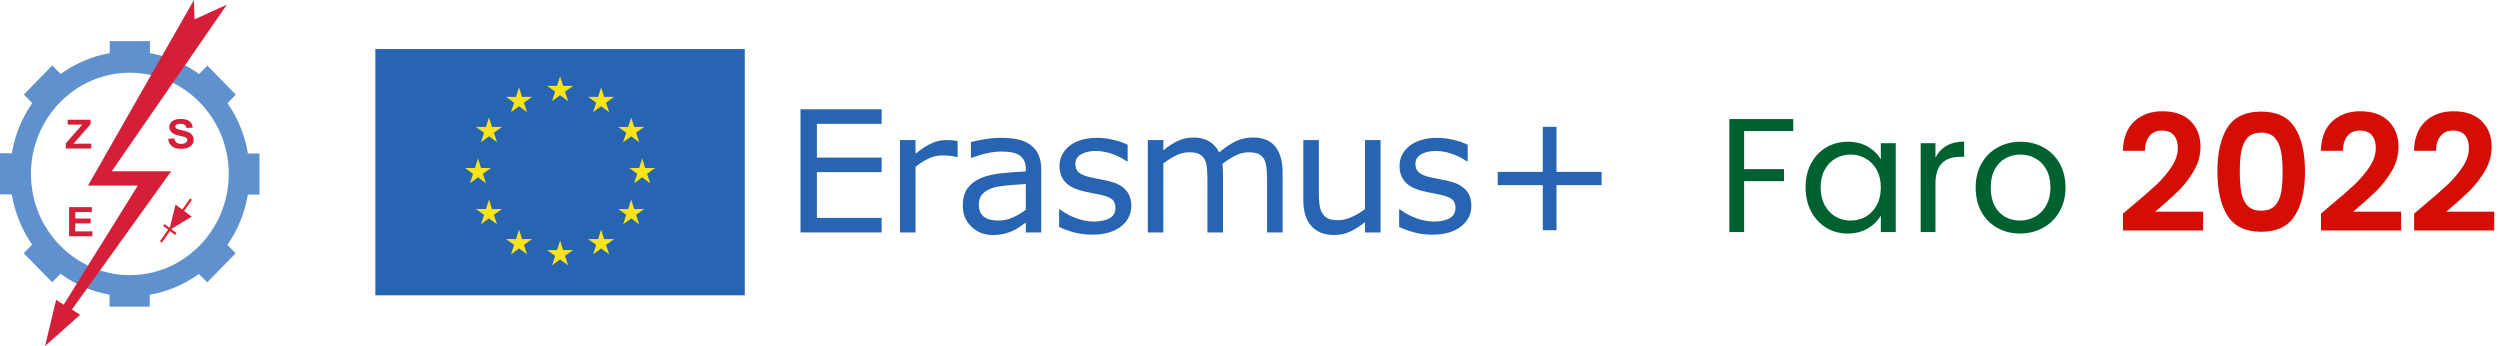 <svg width="2158" height="299" viewBox="0 0 2158 299" fill="none" xmlns="http://www.w3.org/2000/svg">
<path d="M56.808 128.207V123.677L71.012 107.542H58.413V103.334H78.207V107.237L63.394 124.016H78.778V128.207H56.808Z" fill="#D51F39"/>
<path d="M145.121 119.902L150.436 119.426C150.756 121.068 151.402 122.275 152.374 123.045C153.358 123.815 154.681 124.2 156.342 124.2C158.101 124.2 159.424 123.86 160.31 123.181C161.208 122.49 161.657 121.686 161.657 120.768C161.657 120.179 161.466 119.681 161.085 119.273C160.716 118.854 160.064 118.492 159.129 118.186C158.489 117.982 157.031 117.619 154.755 117.098C151.827 116.43 149.772 115.609 148.591 114.635C146.93 113.264 146.099 111.594 146.099 109.623C146.099 108.354 146.487 107.171 147.262 106.072C148.049 104.962 149.175 104.118 150.639 103.541C152.116 102.963 153.894 102.674 155.973 102.674C159.369 102.674 161.922 103.359 163.632 104.73C165.354 106.1 166.259 107.93 166.345 110.218L160.882 110.438C160.648 109.159 160.144 108.241 159.369 107.686C158.606 107.12 157.455 106.837 155.917 106.837C154.33 106.837 153.088 107.137 152.189 107.737C151.611 108.122 151.322 108.638 151.322 109.283C151.322 109.872 151.593 110.376 152.134 110.795C152.823 111.328 154.496 111.883 157.154 112.46C159.812 113.038 161.774 113.638 163.041 114.261C164.321 114.873 165.317 115.717 166.031 116.793C166.757 117.857 167.12 119.177 167.12 120.751C167.12 122.178 166.689 123.515 165.828 124.761C164.967 126.007 163.749 126.935 162.174 127.547C160.599 128.147 158.637 128.448 156.287 128.448C152.866 128.448 150.239 127.723 148.406 126.273C146.573 124.812 145.478 122.688 145.121 119.902V119.902Z" fill="#D51F39"/>
<path d="M59.619 203.945V178.803H79.249V183.057H64.964V188.63H78.256V192.866H64.964V199.709H79.755V203.945H59.619Z" fill="#D51F39"/>
<path fill-rule="evenodd" clip-rule="evenodd" d="M112.084 62.767C65.06 62.767 26.708 102.011 26.708 150.131C26.708 198.252 65.06 237.495 112.084 237.495C159.111 237.495 197.463 198.252 197.463 150.131C197.463 102.011 159.111 62.767 112.084 62.767ZM129.434 45.866C145.02 48.581 159.437 54.879 171.837 63.91L178.989 56.592L203.525 81.699L196.367 89.023C205.195 101.725 211.347 116.492 213.991 132.458H224V167.962H213.964C211.298 183.922 205.119 198.684 196.273 211.373L203.404 218.67L178.869 243.777L171.705 236.445C159.29 245.457 144.859 251.734 129.265 254.423V264.73H94.567V254.367C79.002 251.628 64.605 245.312 52.227 236.271L45.012 243.653L20.476 218.548L27.728 211.128C18.939 198.449 12.812 183.712 10.177 167.789H0V132.283H10.208C12.87 116.369 19.022 101.645 27.831 88.979L20.596 81.576L45.132 56.47L52.374 63.881C64.764 54.867 79.168 48.579 94.736 45.866V35.517H129.434V45.866" fill="#5F91CF"/>
<path d="M164.862 171.874L138.92 208.827" stroke="#E41E25" stroke-width="2" stroke-miterlimit="22.926"/>
<path d="M141.432 194.165L151.79 201.996" stroke="#E41E25" stroke-width="2" stroke-miterlimit="22.926"/>
<path fill-rule="evenodd" clip-rule="evenodd" d="M151.518 176.553L146.106 198.611L165.515 187.057L151.518 176.553Z" fill="#D51F39"/>
<path fill-rule="evenodd" clip-rule="evenodd" d="M167.412 -2.0123e-06L167.888 16.745L195.833 4.026L96.444 147.847H147.722L62.089 267.189L69.191 271.729L38.905 298.667L48.444 258.799L54.949 263.039L118.92 160.217H75.942L167.412 -2.0123e-06" fill="#D51F39"/>
<path d="M1547.94 102.753V113.113H1505.52V146.013H1539.96V156.373H1505.52V200.333H1492.78V102.753H1547.94ZM1558.57 161.693C1558.57 153.853 1560.15 146.993 1563.33 141.113C1566.5 135.14 1570.84 130.52 1576.35 127.253C1581.95 123.987 1588.15 122.353 1594.97 122.353C1601.69 122.353 1607.52 123.8 1612.47 126.693C1617.41 129.587 1621.1 133.227 1623.53 137.613V123.613H1636.41V200.333H1623.53V186.053C1621.01 190.533 1617.23 194.267 1612.19 197.253C1607.24 200.147 1601.45 201.593 1594.83 201.593C1588.01 201.593 1581.85 199.913 1576.35 196.553C1570.84 193.193 1566.5 188.48 1563.33 182.413C1560.15 176.347 1558.57 169.44 1558.57 161.693ZM1623.53 161.833C1623.53 156.047 1622.36 151.007 1620.03 146.713C1617.69 142.42 1614.52 139.153 1610.51 136.913C1606.59 134.58 1602.25 133.413 1597.49 133.413C1592.73 133.413 1588.39 134.533 1584.47 136.773C1580.55 139.013 1577.42 142.28 1575.09 146.573C1572.75 150.867 1571.59 155.907 1571.59 161.693C1571.59 167.573 1572.75 172.707 1575.09 177.093C1577.42 181.387 1580.55 184.7 1584.47 187.033C1588.39 189.273 1592.73 190.393 1597.49 190.393C1602.25 190.393 1606.59 189.273 1610.51 187.033C1614.52 184.7 1617.69 181.387 1620.03 177.093C1622.36 172.707 1623.53 167.62 1623.53 161.833ZM1670.68 136.073C1672.92 131.687 1676.09 128.28 1680.2 125.853C1684.4 123.427 1689.48 122.213 1695.46 122.213V135.373H1692.1C1677.82 135.373 1670.68 143.12 1670.68 158.613V200.333H1657.94V123.613H1670.68V136.073ZM1743.62 201.593C1736.44 201.593 1729.9 199.96 1724.02 196.693C1718.24 193.427 1713.66 188.807 1710.3 182.833C1707.04 176.767 1705.4 169.767 1705.4 161.833C1705.4 153.993 1707.08 147.087 1710.44 141.113C1713.9 135.047 1718.56 130.427 1724.44 127.253C1730.32 123.987 1736.9 122.353 1744.18 122.353C1751.46 122.353 1758.04 123.987 1763.92 127.253C1769.8 130.427 1774.42 135 1777.78 140.973C1781.24 146.947 1782.96 153.9 1782.96 161.833C1782.96 169.767 1781.19 176.767 1777.64 182.833C1774.19 188.807 1769.48 193.427 1763.5 196.693C1757.53 199.96 1750.9 201.593 1743.62 201.593ZM1743.62 190.393C1748.2 190.393 1752.49 189.32 1756.5 187.173C1760.52 185.027 1763.74 181.807 1766.16 177.513C1768.68 173.22 1769.94 167.993 1769.94 161.833C1769.94 155.673 1768.73 150.447 1766.3 146.153C1763.88 141.86 1760.7 138.687 1756.78 136.633C1752.86 134.487 1748.62 133.413 1744.04 133.413C1739.38 133.413 1735.08 134.487 1731.16 136.633C1727.34 138.687 1724.26 141.86 1721.92 146.153C1719.59 150.447 1718.42 155.673 1718.42 161.833C1718.42 168.087 1719.54 173.36 1721.78 177.653C1724.12 181.947 1727.2 185.167 1731.02 187.313C1734.85 189.367 1739.05 190.393 1743.62 190.393Z" fill="#006130"/>
<path d="M1839.84 178.213C1848.8 170.747 1855.94 164.54 1861.26 159.593C1866.58 154.553 1871.01 149.327 1874.56 143.913C1878.1 138.5 1879.88 133.18 1879.88 127.953C1879.88 123.193 1878.76 119.46 1876.52 116.753C1874.28 114.047 1870.82 112.693 1866.16 112.693C1861.49 112.693 1857.9 114.28 1855.38 117.453C1852.86 120.533 1851.55 124.78 1851.46 130.193H1832.42C1832.79 118.993 1836.1 110.5 1842.36 104.713C1848.7 98.927 1856.73 96.033 1866.44 96.033C1877.08 96.033 1885.24 98.88 1890.94 104.573C1896.63 110.173 1899.48 117.593 1899.48 126.833C1899.48 134.113 1897.52 141.067 1893.6 147.693C1889.68 154.32 1885.2 160.107 1880.16 165.053C1875.12 169.907 1868.54 175.787 1860.42 182.693H1901.72V198.933H1832.56V184.373L1839.84 178.213ZM1914.07 147.973C1914.07 131.827 1916.96 119.18 1922.75 110.033C1928.63 100.887 1938.34 96.313 1951.87 96.313C1965.4 96.313 1975.06 100.887 1980.85 110.033C1986.73 119.18 1989.67 131.827 1989.67 147.973C1989.67 164.213 1986.73 176.953 1980.85 186.193C1975.06 195.433 1965.4 200.053 1951.87 200.053C1938.34 200.053 1928.63 195.433 1922.75 186.193C1916.96 176.953 1914.07 164.213 1914.07 147.973ZM1970.35 147.973C1970.35 141.067 1969.88 135.28 1968.95 130.613C1968.11 125.853 1966.34 121.98 1963.63 118.993C1961.02 116.007 1957.1 114.513 1951.87 114.513C1946.64 114.513 1942.68 116.007 1939.97 118.993C1937.36 121.98 1935.58 125.853 1934.65 130.613C1933.81 135.28 1933.39 141.067 1933.39 147.973C1933.39 155.067 1933.81 161.04 1934.65 165.893C1935.49 170.653 1937.26 174.527 1939.97 177.513C1942.68 180.407 1946.64 181.853 1951.87 181.853C1957.1 181.853 1961.06 180.407 1963.77 177.513C1966.48 174.527 1968.25 170.653 1969.09 165.893C1969.93 161.04 1970.35 155.067 1970.35 147.973ZM2010.74 178.213C2019.7 170.747 2026.84 164.54 2032.16 159.593C2037.48 154.553 2041.91 149.327 2045.46 143.913C2049 138.5 2050.78 133.18 2050.78 127.953C2050.78 123.193 2049.66 119.46 2047.42 116.753C2045.18 114.047 2041.72 112.693 2037.06 112.693C2032.39 112.693 2028.8 114.28 2026.28 117.453C2023.76 120.533 2022.45 124.78 2022.36 130.193H2003.32C2003.69 118.993 2007 110.5 2013.26 104.713C2019.6 98.927 2027.63 96.033 2037.34 96.033C2047.98 96.033 2056.14 98.88 2061.84 104.573C2067.53 110.173 2070.38 117.593 2070.38 126.833C2070.38 134.113 2068.42 141.067 2064.5 147.693C2060.58 154.32 2056.1 160.107 2051.06 165.053C2046.02 169.907 2039.44 175.787 2031.32 182.693H2072.62V198.933H2003.46V184.373L2010.74 178.213ZM2091.13 178.213C2100.09 170.747 2107.23 164.54 2112.55 159.593C2117.87 154.553 2122.3 149.327 2125.85 143.913C2129.39 138.5 2131.17 133.18 2131.17 127.953C2131.17 123.193 2130.05 119.46 2127.81 116.753C2125.57 114.047 2122.11 112.693 2117.45 112.693C2112.78 112.693 2109.19 114.28 2106.67 117.453C2104.15 120.533 2102.84 124.78 2102.75 130.193H2083.71C2084.08 118.993 2087.39 110.5 2093.65 104.713C2099.99 98.927 2108.02 96.033 2117.73 96.033C2128.37 96.033 2136.53 98.88 2142.23 104.573C2147.92 110.173 2150.77 117.593 2150.77 126.833C2150.77 134.113 2148.81 141.067 2144.89 147.693C2140.97 154.32 2136.49 160.107 2131.45 165.053C2126.41 169.907 2119.83 175.787 2111.71 182.693H2153.01V198.933H2083.85V184.373L2091.13 178.213Z" fill="#D40D05"/>
<path d="M761.035 200.635H691V94.334H761.035V106.898H705.135V136.027H761.035V148.591H705.135V188.071H761.035V200.635" fill="#2765B2"/>
<path d="M826.626 135.527H825.913C823.914 135.051 821.975 134.707 820.095 134.492C818.214 134.277 815.989 134.17 813.42 134.17C809.279 134.17 805.281 135.087 801.426 136.918C797.57 138.752 793.858 141.119 790.289 144.023V200.635H776.868V120.891H790.289V132.671C795.619 128.388 800.319 125.353 804.389 123.568C808.458 121.785 812.609 120.891 816.846 120.891C819.178 120.891 820.868 120.952 821.915 121.071C822.961 121.188 824.531 121.416 826.626 121.747V135.527" fill="#2765B2"/>
<path d="M885.466 181.003V158.801C881.375 159.037 876.555 159.397 871.011 159.869C865.466 160.346 861.074 161.037 857.839 161.941C853.984 163.037 850.866 164.739 848.486 167.046C846.106 169.355 844.917 172.531 844.917 176.577C844.917 181.145 846.297 184.585 849.059 186.892C851.819 189.201 856.03 190.353 861.694 190.353C866.406 190.353 870.712 189.438 874.616 187.607C878.517 185.773 882.136 183.574 885.466 181.003V181.003ZM898.819 200.635H885.466V192.141C884.277 192.949 882.671 194.08 880.649 195.53C878.625 196.982 876.662 198.137 874.759 198.993C872.522 200.087 869.951 201.003 867.049 201.741C864.145 202.48 860.742 202.848 856.841 202.848C849.652 202.848 843.561 200.469 838.564 195.71C833.566 190.95 831.067 184.882 831.067 177.505C831.067 171.46 832.364 166.57 834.959 162.835C837.551 159.098 841.251 156.16 846.06 154.018C850.915 151.875 856.742 150.425 863.55 149.662C870.356 148.901 877.661 148.33 885.466 147.949V145.878C885.466 142.835 884.931 140.31 883.862 138.31C882.79 136.313 881.255 134.741 879.255 133.598C877.354 132.505 875.069 131.767 872.402 131.386C869.736 131.006 866.952 130.815 864.05 130.815C860.527 130.815 856.601 131.278 852.271 132.207C847.939 133.135 843.465 134.48 838.85 136.24H838.135V122.605C840.752 121.892 844.535 121.106 849.486 120.248C854.435 119.392 859.314 118.965 864.121 118.965C869.736 118.965 874.626 119.428 878.791 120.356C882.956 121.283 886.562 122.868 889.606 125.105C892.607 127.295 894.89 130.127 896.462 133.598C898.032 137.075 898.819 141.381 898.819 146.521V200.635" fill="#2765B2"/>
<path d="M976.543 177.646C976.543 184.929 973.533 190.904 967.513 195.566C961.489 200.231 953.269 202.563 942.846 202.563C936.944 202.563 931.531 201.86 926.604 200.456C921.68 199.052 917.549 197.52 914.219 195.852V180.788H914.931C919.168 183.977 923.879 186.511 929.068 188.391C934.255 190.273 939.229 191.211 943.989 191.211C949.89 191.211 954.506 190.261 957.836 188.356C961.169 186.452 962.835 183.455 962.835 179.36C962.835 176.221 961.931 173.84 960.122 172.221C958.312 170.605 954.839 169.223 949.7 168.081C947.795 167.654 945.31 167.154 942.239 166.582C939.17 166.011 936.373 165.392 933.85 164.726C926.855 162.868 921.893 160.146 918.965 156.552C916.038 152.958 914.575 148.545 914.575 143.307C914.575 140.023 915.254 136.931 916.609 134.028C917.966 131.125 920.024 128.53 922.785 126.247C925.449 124.008 928.84 122.236 932.959 120.927C937.075 119.618 941.68 118.965 946.773 118.965C951.531 118.965 956.35 119.548 961.228 120.712C966.106 121.88 970.164 123.296 973.401 124.961V139.311H972.688C969.26 136.79 965.095 134.658 960.193 132.922C955.29 131.183 950.486 130.315 945.774 130.315C940.871 130.315 936.731 131.255 933.353 133.135C929.97 135.017 928.281 137.812 928.281 141.523C928.281 144.807 929.304 147.282 931.353 148.947C933.353 150.615 936.586 151.972 941.062 153.017C943.535 153.588 946.309 154.16 949.378 154.731C952.449 155.302 955.005 155.827 957.054 156.301C963.286 157.73 968.094 160.18 971.475 163.655C974.854 167.177 976.543 171.841 976.543 177.646" fill="#2765B2"/>
<path d="M1107.16 200.635H1093.74V155.231C1093.74 151.804 1093.58 148.496 1093.27 145.307C1092.96 142.118 1092.31 139.572 1091.31 137.668C1090.21 135.622 1088.64 134.077 1086.6 133.027C1084.55 131.982 1081.6 131.457 1077.74 131.457C1073.98 131.457 1070.23 132.397 1066.47 134.277C1062.71 136.16 1058.94 138.55 1055.18 141.452C1055.33 142.549 1055.45 143.821 1055.54 145.271C1055.64 146.723 1055.69 148.163 1055.69 149.592V200.635H1042.26V155.231C1042.26 151.708 1042.11 148.366 1041.8 145.2C1041.49 142.036 1040.83 139.502 1039.84 137.597C1038.74 135.551 1037.17 134.016 1035.12 132.992C1033.08 131.97 1030.13 131.457 1026.27 131.457C1022.61 131.457 1018.93 132.363 1015.24 134.17C1011.55 135.978 1007.88 138.288 1004.21 141.096V200.635H990.791V120.891H1004.21V129.743C1008.4 126.272 1012.58 123.557 1016.74 121.606C1020.91 119.656 1025.34 118.678 1030.06 118.678C1035.48 118.678 1040.08 119.821 1043.87 122.106C1047.65 124.39 1050.47 127.556 1052.33 131.601C1057.76 127.031 1062.71 123.737 1067.18 121.713C1071.65 119.69 1076.43 118.678 1081.53 118.678C1090.28 118.678 1096.75 121.332 1100.91 126.637C1105.08 131.946 1107.16 139.357 1107.16 148.877V200.635" fill="#2765B2"/>
<path d="M1191.69 200.635H1178.27V191.782C1173.75 195.351 1169.42 198.091 1165.28 199.992C1161.14 201.897 1156.57 202.848 1151.57 202.848C1143.2 202.848 1136.68 200.29 1132.01 195.174C1127.35 190.058 1125.02 182.551 1125.02 172.651V120.891H1138.44V166.296C1138.44 170.341 1138.63 173.804 1139.01 176.685C1139.39 179.562 1140.2 182.026 1141.44 184.072C1142.72 186.167 1144.39 187.69 1146.43 188.642C1148.48 189.595 1151.45 190.068 1155.36 190.068C1158.83 190.068 1162.63 189.165 1166.74 187.356C1170.86 185.549 1174.71 183.24 1178.27 180.432V120.891H1191.69V200.635Z" fill="#2765B2"/>
<path d="M1270.06 177.646C1270.06 184.929 1267.05 190.904 1261.03 195.566C1255.01 200.231 1246.79 202.563 1236.37 202.563C1230.47 202.563 1225.05 201.86 1220.13 200.456C1215.2 199.052 1211.07 197.52 1207.74 195.852V180.788H1208.46C1212.69 183.977 1217.4 186.511 1222.59 188.391C1227.78 190.273 1232.75 191.211 1237.51 191.211C1243.41 191.211 1248.03 190.261 1251.36 188.356C1254.69 186.452 1256.36 183.455 1256.36 179.36C1256.36 176.221 1255.45 173.84 1253.65 172.221C1251.84 170.605 1248.36 169.223 1243.22 168.081C1241.32 167.654 1238.83 167.154 1235.76 166.582C1232.69 166.011 1229.89 165.392 1227.37 164.726C1220.38 162.868 1215.42 160.146 1212.49 156.552C1209.56 152.958 1208.1 148.545 1208.1 143.307C1208.1 140.023 1208.77 136.931 1210.13 134.028C1211.49 131.125 1213.55 128.53 1216.31 126.247C1218.97 124.008 1222.36 122.236 1226.48 120.927C1230.6 119.618 1235.2 118.965 1240.29 118.965C1245.05 118.965 1249.87 119.548 1254.75 120.712C1259.63 121.88 1263.69 123.296 1266.92 124.961V139.311H1266.21C1262.78 136.79 1258.62 134.658 1253.72 132.922C1248.81 131.183 1244.01 130.315 1239.29 130.315C1234.39 130.315 1230.25 131.255 1226.87 133.135C1223.49 135.017 1221.8 137.812 1221.8 141.523C1221.8 144.807 1222.83 147.282 1224.87 148.947C1226.87 150.615 1230.11 151.972 1234.58 153.017C1237.06 153.588 1239.83 154.16 1242.9 154.731C1245.97 155.302 1248.53 155.827 1250.57 156.301C1256.81 157.73 1261.62 160.18 1264.99 163.655C1268.37 167.177 1270.06 171.841 1270.06 177.646" fill="#2765B2"/>
<path d="M1382.49 159.8H1343.58V198.708H1331.73V159.8H1292.82V148.376H1331.73V109.47H1343.58V148.376H1382.49V159.8Z" fill="#2765B2"/>
<path d="M324 254.931H642.899V42.333H324V254.931V254.931Z" fill="#2765B2"/>
<path d="M483.463 65.955L486.09 74.16L494.682 74.123L487.698 79.15L490.397 87.318L483.463 82.23L476.513 87.323L479.212 79.15L472.218 74.123L480.826 74.16L483.463 65.955" fill="#F9E419"/>
<path d="M448.03 75.45L450.657 83.653L459.25 83.618L452.266 88.645L454.963 96.813L448.03 91.726L441.081 96.818L443.78 88.645L436.785 83.618L445.393 83.653L448.03 75.45" fill="#F9E419"/>
<path d="M422.093 101.388L424.718 109.592L433.312 109.557L426.328 114.582L429.026 122.752L422.092 117.662L415.143 122.758L417.842 114.583L410.847 109.557L419.456 109.593L422.093 101.388" fill="#F9E419"/>
<path d="M412.601 136.822L415.226 145.026L423.819 144.991L416.836 150.015L419.533 158.185L412.599 153.096L405.651 158.191L408.349 150.017L401.354 144.991L409.963 145.027L412.601 136.822" fill="#F9E419"/>
<path d="M422.096 172.253L424.721 180.458L433.315 180.423L426.33 185.447L429.027 193.618L422.093 188.53L415.145 193.625L417.845 185.451L410.848 180.422L419.458 180.46L422.096 172.253" fill="#F9E419"/>
<path d="M448.035 198.192L450.66 206.398L459.253 206.361L452.268 211.386L454.966 219.557L448.032 214.467L441.082 219.562L443.783 211.388L436.787 206.361L445.398 206.398L448.035 198.192" fill="#F9E419"/>
<path d="M483.471 207.683L486.096 215.888L494.69 215.852L487.705 220.877L490.403 229.049L483.468 223.957L476.518 229.053L479.218 220.88L472.225 215.852L480.835 215.888L483.471 207.683" fill="#F9E419"/>
<path d="M518.901 198.19L521.525 206.393L530.12 206.356L523.132 211.381L525.832 219.553L518.898 214.462L511.948 219.557L514.648 211.384L507.653 206.356L516.265 206.393L518.901 198.19Z" fill="#F9E419"/>
<path d="M544.838 172.25L547.461 180.455L556.056 180.418L549.07 185.443L551.77 193.615L544.836 188.525L537.886 193.62L540.586 185.446L533.591 180.418L542.202 180.455L544.838 172.25" fill="#F9E419"/>
<path d="M554.333 136.816L556.956 145.018L565.551 144.985L558.564 150.008L561.264 158.18L554.329 153.09L547.379 158.185L550.081 150.011L543.084 144.985L551.697 145.018L554.333 136.816" fill="#F9E419"/>
<path d="M544.838 101.386L547.461 109.59L556.055 109.556L549.068 114.581L551.77 122.751L544.835 117.661L537.885 122.757L540.586 114.582L533.591 109.553L542.202 109.59L544.838 101.386" fill="#F9E419"/>
<path d="M518.898 75.45L521.521 83.652L530.113 83.618L523.128 88.643L525.828 96.813L518.896 91.723L511.945 96.82L514.647 88.645L507.65 83.617L516.261 83.652L518.898 75.45" fill="#F9E419"/>
</svg>
